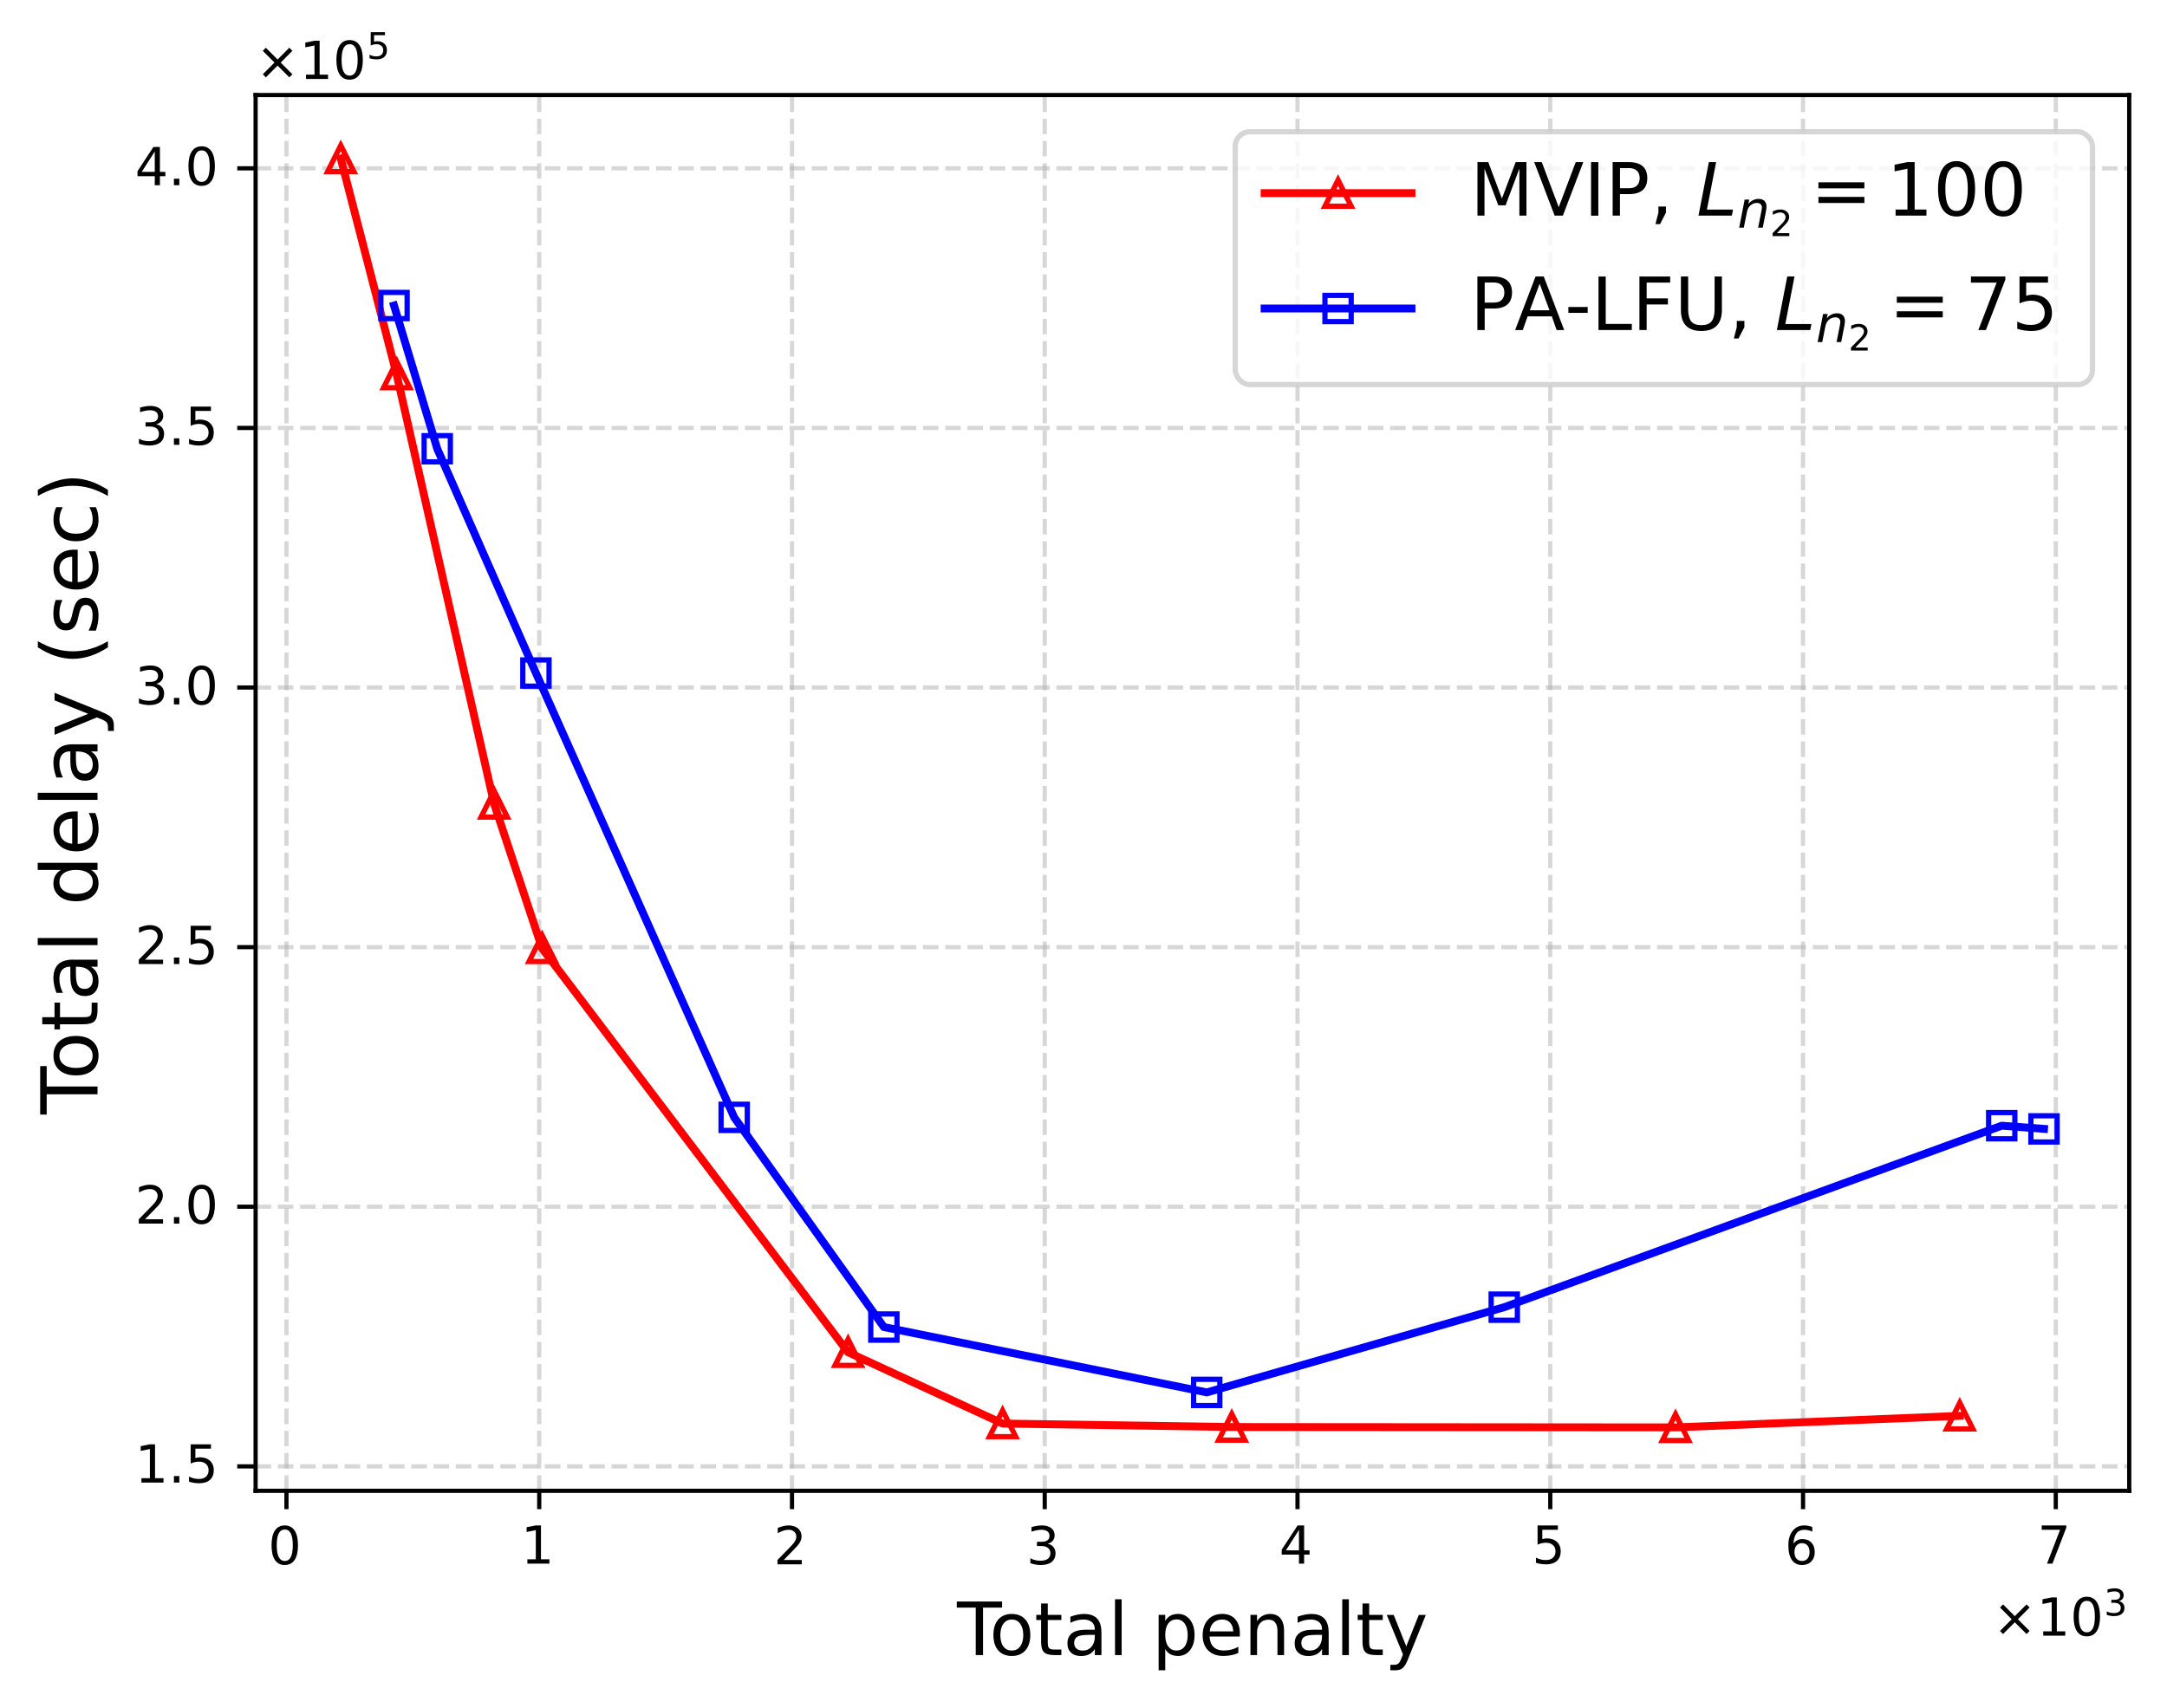 <?xml version="1.0" encoding="UTF-8"?>
<svg xmlns="http://www.w3.org/2000/svg" version="1.1" xmlns:xlink="http://www.w3.org/1999/xlink" viewBox="0 0 413.04 325.65">
  <defs>
    <style>
      .cls-1 {
        stroke: #ccc;
      }

      .cls-1, .cls-2, .cls-3, .cls-4, .cls-5, .cls-6, .cls-7, .cls-8, .cls-9 {
        fill: none;
      }

      .cls-1, .cls-3, .cls-4, .cls-6 {
        stroke-miterlimit: 10;
      }

      .cls-1, .cls-10 {
        opacity: .8;
      }

      .cls-11 {
        clip-path: url(#clippath-21);
      }

      .cls-12 {
        clip-path: url(#clippath-6);
      }

      .cls-13 {
        clip-path: url(#clippath-7);
      }

      .cls-14 {
        clip-path: url(#clippath-17);
      }

      .cls-15 {
        clip-path: url(#clippath-31);
      }

      .cls-16 {
        clip-path: url(#clippath-15);
      }

      .cls-17 {
        clip-path: url(#clippath-33);
      }

      .cls-18 {
        clip-path: url(#clippath-18);
      }

      .cls-19 {
        clip-path: url(#clippath-4);
      }

      .cls-20 {
        clip-path: url(#clippath-22);
      }

      .cls-21 {
        clip-path: url(#clippath-23);
      }

      .cls-2 {
        opacity: .5;
        stroke: #b0b0b0;
        stroke-dasharray: 2.96 1.28;
      }

      .cls-2, .cls-6, .cls-8 {
        stroke-width: .8px;
      }

      .cls-2, .cls-7, .cls-8, .cls-9 {
        stroke-linejoin: round;
      }

      .cls-22 {
        clip-path: url(#clippath-9);
      }

      .cls-23 {
        clip-path: url(#clippath-10);
      }

      .cls-24, .cls-10 {
        fill: #fff;
      }

      .cls-3, .cls-9 {
        stroke: red;
      }

      .cls-25 {
        clip-path: url(#clippath-25);
      }

      .cls-26 {
        clip-path: url(#clippath-27);
      }

      .cls-4, .cls-7 {
        stroke: blue;
      }

      .cls-27 {
        clip-path: url(#clippath-11);
      }

      .cls-28 {
        clip-path: url(#clippath-28);
      }

      .cls-29 {
        clip-path: url(#clippath-1);
      }

      .cls-30 {
        clip-path: url(#clippath-5);
      }

      .cls-31 {
        clip-path: url(#clippath-20);
      }

      .cls-32 {
        clip-path: url(#clippath-8);
      }

      .cls-33 {
        clip-path: url(#clippath-3);
      }

      .cls-34 {
        clip-path: url(#clippath-26);
      }

      .cls-35 {
        clip-path: url(#clippath-12);
      }

      .cls-36 {
        clip-path: url(#clippath-14);
      }

      .cls-37 {
        clip-path: url(#clippath-30);
      }

      .cls-38 {
        clip-path: url(#clippath-19);
      }

      .cls-6, .cls-7, .cls-9 {
        stroke-linecap: square;
      }

      .cls-6, .cls-8 {
        stroke: #000;
      }

      .cls-39 {
        clip-path: url(#clippath-32);
      }

      .cls-7, .cls-9 {
        stroke-width: 1.5px;
      }

      .cls-40 {
        clip-path: url(#clippath-16);
      }

      .cls-41 {
        clip-path: url(#clippath-2);
      }

      .cls-42 {
        clip-path: url(#clippath-29);
      }

      .cls-43 {
        clip-path: url(#clippath-13);
      }

      .cls-44 {
        clip-path: url(#clippath-24);
      }

      .cls-45 {
        clip-path: url(#clippath);
      }
    </style>
    <clipPath id="clippath">
      <rect class="cls-5" x="48.72" y="18.12" width="357.12" height="266.11"/>
    </clipPath>
    <clipPath id="clippath-1">
      <rect class="cls-5" x="48.72" y="18.12" width="357.12" height="266.11"/>
    </clipPath>
    <clipPath id="clippath-2">
      <rect class="cls-5" x="48.72" y="18.12" width="357.12" height="266.11"/>
    </clipPath>
    <clipPath id="clippath-3">
      <rect class="cls-5" x="48.72" y="18.12" width="357.12" height="266.11"/>
    </clipPath>
    <clipPath id="clippath-4">
      <rect class="cls-5" x="48.72" y="18.12" width="357.12" height="266.11"/>
    </clipPath>
    <clipPath id="clippath-5">
      <rect class="cls-5" x="48.72" y="18.12" width="357.12" height="266.11"/>
    </clipPath>
    <clipPath id="clippath-6">
      <rect class="cls-5" x="48.72" y="18.12" width="357.12" height="266.11"/>
    </clipPath>
    <clipPath id="clippath-7">
      <rect class="cls-5" x="48.72" y="18.12" width="357.12" height="266.11"/>
    </clipPath>
    <clipPath id="clippath-8">
      <rect class="cls-5" x="48.72" y="18.12" width="357.12" height="266.11"/>
    </clipPath>
    <clipPath id="clippath-9">
      <rect class="cls-5" x="48.72" y="18.12" width="357.12" height="266.11"/>
    </clipPath>
    <clipPath id="clippath-10">
      <rect class="cls-5" x="48.72" y="18.12" width="357.12" height="266.11"/>
    </clipPath>
    <clipPath id="clippath-11">
      <rect class="cls-5" x="48.72" y="18.12" width="357.12" height="266.11"/>
    </clipPath>
    <clipPath id="clippath-12">
      <rect class="cls-5" x="48.72" y="18.12" width="357.12" height="266.11"/>
    </clipPath>
    <clipPath id="clippath-13">
      <rect class="cls-5" x="48.72" y="18.12" width="357.12" height="266.11"/>
    </clipPath>
    <clipPath id="clippath-14">
      <rect class="cls-5" x="48.72" y="18.12" width="357.12" height="266.11"/>
    </clipPath>
    <clipPath id="clippath-15">
      <rect class="cls-5" x="366.04" y="262.44" width="15" height="15"/>
    </clipPath>
    <clipPath id="clippath-16">
      <rect class="cls-5" x="311.86" y="264.64" width="15" height="15"/>
    </clipPath>
    <clipPath id="clippath-17">
      <rect class="cls-5" x="227.28" y="264.57" width="15" height="15"/>
    </clipPath>
    <clipPath id="clippath-18">
      <rect class="cls-5" x="183.6" y="263.91" width="15" height="15"/>
    </clipPath>
    <clipPath id="clippath-19">
      <rect class="cls-5" x="154.15" y="250.32" width="15" height="15"/>
    </clipPath>
    <clipPath id="clippath-20">
      <rect class="cls-5" x="95.83" y="173.32" width="15" height="15"/>
    </clipPath>
    <clipPath id="clippath-21">
      <rect class="cls-5" x="86.69" y="145.78" width="15" height="15"/>
    </clipPath>
    <clipPath id="clippath-22">
      <rect class="cls-5" x="68.11" y="63.92" width="15" height="15"/>
    </clipPath>
    <clipPath id="clippath-23">
      <rect class="cls-5" x="57.45" y="22.72" width="15" height="15"/>
    </clipPath>
    <clipPath id="clippath-24">
      <rect class="cls-5" x="48.72" y="18.12" width="357.12" height="266.11"/>
    </clipPath>
    <clipPath id="clippath-25">
      <rect class="cls-5" x="382.1" y="207.73" width="15" height="15"/>
    </clipPath>
    <clipPath id="clippath-26">
      <rect class="cls-5" x="374.04" y="207.12" width="15" height="15"/>
    </clipPath>
    <clipPath id="clippath-27">
      <rect class="cls-5" x="279.22" y="241.72" width="15" height="15"/>
    </clipPath>
    <clipPath id="clippath-28">
      <rect class="cls-5" x="222.51" y="257.97" width="15" height="15"/>
    </clipPath>
    <clipPath id="clippath-29">
      <rect class="cls-5" x="160.97" y="245.51" width="15" height="15"/>
    </clipPath>
    <clipPath id="clippath-30">
      <rect class="cls-5" x="132.44" y="205.53" width="15" height="15"/>
    </clipPath>
    <clipPath id="clippath-31">
      <rect class="cls-5" x="94.65" y="120.82" width="15" height="15"/>
    </clipPath>
    <clipPath id="clippath-32">
      <rect class="cls-5" x="75.84" y="78.06" width="15" height="15"/>
    </clipPath>
    <clipPath id="clippath-33">
      <rect class="cls-5" x="67.6" y="50.75" width="15" height="15"/>
    </clipPath>
  </defs>
  <!-- Generator: Adobe Illustrator 28.6.0, SVG Export Plug-In . SVG Version: 1.2.0 Build 709)  -->
  <g>
    <g id="Layer_1">
      <rect class="cls-24" width="413.04" height="325.65"/>
      <rect class="cls-24" x="48.72" y="18.12" width="357.12" height="266.11"/>
      <g class="cls-45">
        <line class="cls-2" x1="54.6" y1="284.23" x2="54.6" y2="18.12"/>
      </g>
      <line x1="54.6" y1="284.23" x2="54.6" y2="287.73"/>
      <line class="cls-8" x1="54.6" y1="284.23" x2="54.6" y2="287.73"/>
      <path d="M54.28,290.83c.81,0,1.43.33,1.87.97.43.65.65,1.59.65,2.81s-.22,2.17-.65,2.81c-.44.64-1.06.96-1.88.96s-1.44-.32-1.87-.96-.64-1.58-.64-2.81.21-2.16.64-2.81c.43-.64,1.06-.97,1.88-.97ZM54.28,291.61c-.51,0-.89.25-1.15.75-.26.5-.38,1.25-.38,2.25s.12,1.75.38,2.25c.26.5.64.75,1.15.75s.89-.25,1.15-.75c.25-.5.38-1.25.38-2.25s-.13-1.75-.38-2.25c-.26-.5-.64-.75-1.15-.75Z"/>
      <g class="cls-29">
        <line class="cls-2" x1="102.78" y1="284.23" x2="102.78" y2="18.12"/>
      </g>
      <line x1="102.78" y1="284.23" x2="102.78" y2="287.73"/>
      <line class="cls-8" x1="102.78" y1="284.23" x2="102.78" y2="287.73"/>
      <polygon points="100.52 297.29 102.13 297.29 102.13 291.73 100.38 292.08 100.38 291.18 102.12 290.83 103.11 290.83 103.11 297.29 104.72 297.29 104.72 298.12 100.52 298.12 100.52 297.29"/>
      <g class="cls-41">
        <line class="cls-2" x1="150.96" y1="284.23" x2="150.96" y2="18.12"/>
      </g>
      <line x1="150.96" y1="284.23" x2="150.96" y2="287.73"/>
      <line class="cls-8" x1="150.96" y1="284.23" x2="150.96" y2="287.73"/>
      <path d="M149.38,297.42h3.44v.83h-4.63v-.83c.37-.38.88-.9,1.53-1.56.64-.65,1.05-1.07,1.22-1.26.32-.35.54-.65.66-.9.12-.24.19-.49.19-.73,0-.38-.14-.7-.41-.94-.27-.24-.62-.37-1.06-.37-.31,0-.64.06-.98.16-.34.11-.71.27-1.1.49v-1c.4-.16.77-.28,1.11-.36.34-.08.66-.12.95-.12.75,0,1.35.19,1.8.57.45.38.68.88.68,1.51,0,.3-.06.59-.17.85-.11.27-.31.59-.61.95-.08.1-.34.37-.78.82-.44.45-1.05,1.08-1.84,1.89Z"/>
      <g class="cls-33">
        <line class="cls-2" x1="199.13" y1="284.23" x2="199.13" y2="18.12"/>
      </g>
      <line x1="199.13" y1="284.23" x2="199.13" y2="287.73"/>
      <line class="cls-8" x1="199.13" y1="284.23" x2="199.13" y2="287.73"/>
      <path d="M199.69,294.32c.47.1.84.31,1.1.63.26.32.4.72.4,1.18,0,.72-.25,1.28-.74,1.67-.5.39-1.2.58-2.11.58-.31,0-.63-.03-.95-.09-.32-.05-.66-.14-1-.26v-.95c.27.16.57.28.9.36.32.08.66.12,1.02.12.62,0,1.09-.12,1.41-.36.32-.24.49-.6.49-1.07,0-.42-.15-.76-.45-1-.3-.24-.72-.37-1.26-.37h-.85v-.81h.89c.48,0,.85-.09,1.11-.29.26-.19.39-.47.39-.84s-.14-.66-.4-.86c-.27-.2-.65-.3-1.14-.3-.27,0-.56.03-.87.09s-.65.15-1.02.27v-.88c.37-.1.72-.18,1.05-.23.32-.05.63-.08.93-.08.74,0,1.33.17,1.77.51s.66.8.66,1.38c0,.4-.12.74-.35,1.02-.23.28-.56.48-.98.58Z"/>
      <g class="cls-19">
        <line class="cls-2" x1="247.31" y1="284.23" x2="247.31" y2="18.12"/>
      </g>
      <line x1="247.31" y1="284.23" x2="247.31" y2="287.73"/>
      <line class="cls-8" x1="247.31" y1="284.23" x2="247.31" y2="287.73"/>
      <path d="M247.33,290.83h1.24v4.75h1.04v.82h-1.04v1.72h-.98v-1.72h-3.29v-.95l3.03-4.62ZM247.59,291.69l-2.49,3.89h2.49v-3.89Z"/>
      <g class="cls-30">
        <line class="cls-2" x1="295.49" y1="284.23" x2="295.49" y2="18.12"/>
      </g>
      <line x1="295.49" y1="284.23" x2="295.49" y2="287.73"/>
      <line class="cls-8" x1="295.49" y1="284.23" x2="295.49" y2="287.73"/>
      <path d="M293.07,290.83h3.87v.83h-2.97v1.79c.14-.05.29-.09.43-.11.14-.02.29-.04.43-.04.81,0,1.45.23,1.93.67.48.45.72,1.05.72,1.81s-.25,1.4-.74,1.83-1.18.64-2.06.64c-.31,0-.62-.03-.94-.07-.32-.05-.64-.12-.98-.23v-.99c.29.16.59.28.91.36.31.08.64.11.99.11.56,0,1.01-.14,1.34-.44.32-.3.49-.7.49-1.21s-.17-.9-.49-1.2c-.33-.3-.78-.45-1.34-.45-.26,0-.53.03-.79.09-.26.06-.53.15-.8.27v-3.66Z"/>
      <g class="cls-12">
        <line class="cls-2" x1="343.67" y1="284.23" x2="343.67" y2="18.12"/>
      </g>
      <line x1="343.67" y1="284.23" x2="343.67" y2="287.73"/>
      <line class="cls-8" x1="343.67" y1="284.23" x2="343.67" y2="287.73"/>
      <path d="M345.43,291.12v.9c-.25-.12-.5-.21-.75-.27-.26-.06-.51-.09-.75-.09-.66,0-1.16.22-1.5.66s-.54,1.11-.58,1.99c.19-.28.43-.5.72-.65.29-.15.61-.23.96-.23.73,0,1.31.23,1.73.67.42.44.64,1.05.64,1.81s-.23,1.35-.67,1.8c-.44.45-1.03.67-1.76.67-.84,0-1.49-.32-1.93-.96-.45-.64-.67-1.58-.67-2.81,0-1.15.27-2.07.82-2.75.54-.68,1.28-1.03,2.2-1.03.24,0,.49.03.75.07.25.05.51.12.79.22ZM343.47,294.21c-.44,0-.79.16-1.05.46-.26.3-.39.72-.39,1.24s.13.95.39,1.25.61.45,1.05.45.79-.15,1.05-.45c.26-.3.39-.72.39-1.25s-.13-.94-.39-1.24c-.26-.3-.61-.46-1.05-.46Z"/>
      <g class="cls-13">
        <line class="cls-2" x1="391.84" y1="284.23" x2="391.84" y2="18.12"/>
      </g>
      <line x1="391.84" y1="284.23" x2="391.84" y2="287.73"/>
      <line class="cls-8" x1="391.84" y1="284.23" x2="391.84" y2="287.73"/>
      <polygon points="389.16 290.83 393.85 290.83 393.85 291.25 391.2 298.12 390.17 298.12 392.66 291.66 389.16 291.66 389.16 290.83"/>
      <polygon points="182.37 305.34 191 305.34 191 306.5 187.37 306.5 187.37 315.55 185.98 315.55 185.98 306.5 182.37 306.5 182.37 305.34"/>
      <path d="M192.86,307.71c1.09,0,1.95.36,2.58,1.06.62.71.94,1.69.94,2.95s-.32,2.24-.94,2.94c-.63.71-1.48,1.06-2.58,1.06s-1.97-.35-2.59-1.06c-.62-.7-.92-1.68-.92-2.94s.31-2.24.92-2.95c.62-.7,1.48-1.06,2.59-1.06ZM192.86,308.77c-.67,0-1.2.27-1.6.8s-.59,1.25-.59,2.16.18,1.64.57,2.17c.39.53.92.78,1.61.78s1.2-.25,1.6-.78c.39-.53.59-1.25.59-2.17s-.2-1.62-.59-2.16-.92-.8-1.6-.8Z"/>
      <path d="M199.71,305.72v2.17h2.59v.98h-2.59v4.16c0,.63.08,1.04.25,1.2.17.18.52.27,1.05.27h1.29v1.05h-1.29c-.98,0-1.65-.18-2.02-.55-.36-.36-.55-1.02-.55-1.97v-4.16h-.92v-.98h.92v-2.17h1.26Z"/>
      <path d="M209.94,311.18v4.37h-1.26v-1.16c-.29.48-.66.81-1.08,1.02s-.95.32-1.57.32c-.78,0-1.41-.21-1.88-.64s-.69-1.02-.69-1.76c0-.85.28-1.5.87-1.95.57-.43,1.43-.66,2.58-.66h1.76v-.13c0-.57-.2-1.02-.57-1.34-.38-.31-.91-.48-1.6-.48-.45,0-.87.06-1.29.17-.42.11-.81.27-1.19.46v-1.16c.45-.17.9-.31,1.33-.39.43-.08.85-.14,1.27-.14,1.11,0,1.93.29,2.48.87.55.57.83,1.44.83,2.6ZM207.44,311.7c-1.02,0-1.72.13-2.11.35-.39.24-.59.63-.59,1.19,0,.45.14.81.43,1.06.29.27.7.39,1.2.39.7,0,1.26-.24,1.68-.74.42-.49.63-1.15.63-1.97v-.28h-1.25Z"/>
      <rect x="212.53" y="304.91" width="1.26" height="10.64"/>
      <path d="M226.38,311.72c0-.92-.2-1.64-.57-2.17-.39-.53-.91-.8-1.57-.8s-1.19.27-1.57.8c-.39.53-.57,1.25-.57,2.17s.18,1.65.57,2.18c.38.53.9.78,1.57.78s1.18-.25,1.57-.78c.38-.53.57-1.26.57-2.18ZM222.1,314.4v4.05h-1.26v-10.56h1.26v1.16c.25-.45.59-.78.99-1.01.41-.22.9-.34,1.46-.34.92,0,1.68.38,2.27,1.11.57.74.87,1.71.87,2.91s-.29,2.18-.87,2.91c-.59.73-1.34,1.09-2.27,1.09-.56,0-1.05-.11-1.46-.32s-.74-.55-.99-1.01Z"/>
      <path d="M235.06,311.04c-.01-.69-.21-1.23-.57-1.65-.38-.41-.88-.62-1.5-.62-.7,0-1.26.21-1.68.6-.42.39-.67.95-.73,1.67h4.48ZM236.32,311.4v.62h-5.78c.06.87.31,1.54.78,1.99.46.45,1.11.67,1.95.67.48,0,.95-.06,1.4-.17.45-.11.91-.29,1.36-.55v1.19c-.45.2-.91.35-1.39.43-.48.08-.97.14-1.44.14-1.23,0-2.2-.35-2.91-1.05s-1.06-1.67-1.06-2.88.34-2.24,1.01-2.98c.67-.73,1.6-1.11,2.74-1.11,1.04,0,1.85.34,2.45.99.59.67.9,1.57.9,2.7Z"/>
      <path d="M244.75,310.93v4.62h-1.26v-4.58c0-.73-.15-1.26-.43-1.62-.28-.36-.7-.55-1.26-.55-.69,0-1.22.22-1.61.66-.39.43-.59,1.02-.59,1.76v4.33h-1.26v-7.66h1.26v1.19c.29-.45.64-.8,1.06-1.02.41-.22.88-.35,1.41-.35.87,0,1.54.28,1.99.83.45.55.69,1.34.69,2.39Z"/>
      <path d="M253.25,311.18v4.37h-1.26v-1.16c-.29.48-.66.81-1.08,1.02s-.95.32-1.57.32c-.78,0-1.41-.21-1.88-.64s-.69-1.02-.69-1.76c0-.85.28-1.5.87-1.95.57-.43,1.43-.66,2.58-.66h1.76v-.13c0-.57-.2-1.02-.57-1.34-.38-.31-.91-.48-1.6-.48-.45,0-.87.06-1.29.17-.42.11-.81.27-1.19.46v-1.16c.45-.17.9-.31,1.33-.39.43-.08.85-.14,1.27-.14,1.11,0,1.93.29,2.48.87.55.57.83,1.44.83,2.6ZM250.74,311.7c-1.02,0-1.72.13-2.11.35-.39.24-.59.63-.59,1.19,0,.45.14.81.43,1.06.29.27.7.39,1.2.39.7,0,1.26-.24,1.68-.74.42-.49.63-1.15.63-1.97v-.28h-1.25Z"/>
      <rect x="255.84" y="304.91" width="1.26" height="10.64"/>
      <path d="M260.97,305.72v2.17h2.59v.98h-2.59v4.16c0,.63.08,1.04.25,1.2.17.18.52.27,1.05.27h1.29v1.05h-1.29c-.98,0-1.65-.18-2.02-.55-.36-.36-.55-1.02-.55-1.97v-4.16h-.92v-.98h.92v-2.17h1.26Z"/>
      <path d="M268.41,316.25c-.36.9-.71,1.5-1.05,1.78s-.78.42-1.34.42h-1.01v-1.05h.74c.34,0,.6-.08.8-.25.2-.17.41-.55.64-1.16l.22-.56-3.09-7.53h1.33l2.39,5.99,2.39-5.99h1.33l-3.36,8.36Z"/>
      <polygon points="386.85 306.48 384.62 308.72 386.85 310.95 386.27 311.54 384.03 309.3 381.79 311.54 381.21 310.95 383.44 308.72 381.21 306.48 381.79 305.89 384.03 308.13 386.27 305.89 386.85 306.48"/>
      <polygon points="389.45 311.02 391.06 311.02 391.06 305.46 389.31 305.81 389.31 304.91 391.05 304.56 392.04 304.56 392.04 311.02 393.65 311.02 393.65 311.85 389.45 311.85 389.45 311.02"/>
      <path d="M397.76,304.43c.81,0,1.43.33,1.87.97.43.65.65,1.59.65,2.81s-.22,2.17-.65,2.81c-.44.64-1.06.96-1.88.96s-1.44-.32-1.87-.96c-.43-.64-.64-1.58-.64-2.81s.21-2.16.64-2.81c.43-.64,1.06-.97,1.88-.97ZM397.76,305.21c-.51,0-.89.25-1.15.75s-.38,1.25-.38,2.25.12,1.75.38,2.25.64.75,1.15.75.89-.25,1.15-.75c.25-.5.38-1.25.38-2.25s-.13-1.75-.38-2.25c-.26-.5-.64-.75-1.15-.75Z"/>
      <path d="M403.88,305.27c.33.07.59.22.77.44.18.22.28.5.28.83,0,.5-.17.9-.52,1.17-.35.27-.84.41-1.48.41-.22,0-.44-.02-.67-.06-.22-.03-.46-.1-.7-.18v-.67c.19.11.4.2.63.25.22.06.46.08.71.08.43,0,.76-.08.99-.25.22-.17.34-.42.34-.75,0-.29-.1-.53-.32-.7-.21-.17-.5-.26-.88-.26h-.6v-.57h.62c.34,0,.6-.06.78-.2.18-.13.27-.33.27-.59s-.1-.46-.28-.6c-.19-.14-.46-.21-.8-.21-.19,0-.39.02-.61.06-.22.04-.45.1-.71.19v-.62c.26-.07.5-.13.73-.16.22-.03.44-.06.65-.06.52,0,.93.12,1.24.36.31.24.46.56.46.97,0,.28-.08.52-.24.71-.16.2-.39.34-.69.41Z"/>
      <g class="cls-32">
        <line class="cls-2" x1="48.72" y1="279.57" x2="405.84" y2="279.57"/>
      </g>
      <line x1="48.72" y1="279.57" x2="45.22" y2="279.57"/>
      <line class="cls-8" x1="48.72" y1="279.57" x2="45.22" y2="279.57"/>
      <polygon points="26.96 281.83 28.57 281.83 28.57 276.27 26.82 276.62 26.82 275.72 28.56 275.37 29.55 275.37 29.55 281.83 31.16 281.83 31.16 282.66 26.96 282.66 26.96 281.83"/>
      <rect x="33.15" y="281.42" width="1.03" height="1.24"/>
      <path d="M36.34,275.37h3.87v.83h-2.97v1.79c.14-.05.29-.09.43-.11.14-.02.29-.04.43-.04.81,0,1.45.23,1.93.67.48.45.72,1.05.72,1.81s-.25,1.4-.74,1.83c-.49.43-1.18.64-2.06.64-.31,0-.62-.03-.94-.07-.32-.05-.64-.12-.98-.23v-.99c.29.16.59.28.91.36.31.08.64.11.99.11.56,0,1.01-.14,1.34-.44.32-.3.49-.7.49-1.21s-.17-.9-.49-1.2c-.33-.3-.78-.45-1.34-.45-.26,0-.53.03-.79.09-.26.06-.53.15-.8.27v-3.66Z"/>
      <g class="cls-22">
        <line class="cls-2" x1="48.72" y1="230.07" x2="405.84" y2="230.07"/>
      </g>
      <line x1="48.72" y1="230.07" x2="45.22" y2="230.07"/>
      <line class="cls-8" x1="48.72" y1="230.07" x2="45.22" y2="230.07"/>
      <path d="M27.64,232.46h3.44v.83h-4.63v-.83c.37-.38.88-.9,1.53-1.56.64-.65,1.05-1.07,1.22-1.26.32-.35.54-.65.66-.9.12-.24.19-.49.19-.73,0-.38-.14-.7-.41-.94s-.62-.37-1.06-.37c-.31,0-.64.06-.98.16-.34.11-.71.27-1.1.49v-1c.4-.16.77-.28,1.11-.36.34-.08.66-.12.95-.12.75,0,1.35.19,1.8.57.45.38.68.88.68,1.51,0,.3-.06.59-.17.85-.11.27-.31.59-.61.95-.08.1-.34.37-.78.82-.44.45-1.05,1.08-1.84,1.89Z"/>
      <rect x="33.15" y="232.05" width="1.03" height="1.24"/>
      <path d="M38.44,225.87c.81,0,1.43.33,1.87.97.43.65.65,1.59.65,2.81s-.22,2.17-.65,2.81c-.44.64-1.06.96-1.88.96s-1.44-.32-1.87-.96-.64-1.58-.64-2.81.21-2.16.64-2.81c.43-.64,1.06-.97,1.88-.97ZM38.44,226.65c-.51,0-.89.25-1.15.75-.26.5-.38,1.25-.38,2.25s.12,1.75.38,2.25c.26.5.64.75,1.15.75s.89-.25,1.15-.75c.25-.5.38-1.25.38-2.25s-.13-1.75-.38-2.25c-.26-.5-.64-.75-1.15-.75Z"/>
      <g class="cls-23">
        <line class="cls-2" x1="48.72" y1="180.58" x2="405.84" y2="180.58"/>
      </g>
      <line x1="48.72" y1="180.58" x2="45.22" y2="180.58"/>
      <line class="cls-8" x1="48.72" y1="180.58" x2="45.22" y2="180.58"/>
      <path d="M27.64,182.97h3.44v.83h-4.63v-.83c.37-.38.88-.9,1.53-1.56.64-.65,1.05-1.07,1.22-1.26.32-.35.54-.65.66-.9.12-.24.19-.49.19-.73,0-.38-.14-.7-.41-.94s-.62-.37-1.06-.37c-.31,0-.64.06-.98.16-.34.11-.71.27-1.1.49v-1c.4-.16.77-.28,1.11-.36s.66-.12.95-.12c.75,0,1.35.19,1.8.57.45.38.68.88.68,1.51,0,.3-.06.59-.17.85-.11.27-.31.59-.61.95-.08.1-.34.37-.78.82s-1.05,1.08-1.84,1.89Z"/>
      <rect x="33.15" y="182.56" width="1.03" height="1.24"/>
      <path d="M36.34,176.51h3.87v.83h-2.97v1.79c.14-.05.29-.09.43-.11s.29-.04.43-.04c.81,0,1.45.23,1.93.67.48.45.72,1.05.72,1.81s-.25,1.4-.74,1.83c-.49.43-1.18.64-2.06.64-.31,0-.62-.03-.94-.07-.32-.05-.64-.12-.98-.23v-.99c.29.16.59.28.91.36.31.08.64.11.99.11.56,0,1.01-.14,1.34-.44.32-.3.49-.7.49-1.21s-.17-.9-.49-1.2c-.33-.3-.78-.45-1.34-.45-.26,0-.53.03-.79.09-.26.06-.53.15-.8.27v-3.66Z"/>
      <g class="cls-27">
        <line class="cls-2" x1="48.72" y1="131.08" x2="405.84" y2="131.08"/>
      </g>
      <line x1="48.72" y1="131.08" x2="45.22" y2="131.08"/>
      <line class="cls-8" x1="48.72" y1="131.08" x2="45.22" y2="131.08"/>
      <path d="M29.78,130.37c.47.1.84.31,1.1.63.26.32.4.72.4,1.18,0,.72-.25,1.28-.74,1.67-.5.39-1.2.58-2.11.58-.31,0-.63-.03-.95-.09-.32-.05-.66-.14-1-.26v-.95c.27.16.57.28.9.36.32.08.66.12,1.02.12.62,0,1.09-.12,1.41-.36.32-.24.49-.6.49-1.07,0-.42-.15-.76-.45-1-.3-.24-.72-.37-1.26-.37h-.85v-.81h.89c.48,0,.85-.09,1.11-.29.26-.19.39-.47.39-.84s-.14-.66-.4-.86c-.27-.2-.65-.3-1.14-.3-.27,0-.56.03-.87.09s-.65.15-1.02.27v-.88c.37-.1.72-.18,1.05-.23.32-.05.63-.08.93-.08.74,0,1.33.17,1.77.51.44.34.66.8.66,1.38,0,.4-.12.74-.35,1.02s-.56.48-.98.58Z"/>
      <rect x="33.15" y="133.06" width="1.03" height="1.24"/>
      <path d="M38.44,126.88c.81,0,1.43.33,1.87.97.43.65.65,1.59.65,2.81s-.22,2.17-.65,2.81c-.44.64-1.06.96-1.88.96s-1.44-.32-1.87-.96-.64-1.58-.64-2.81.21-2.16.64-2.81c.43-.64,1.06-.97,1.88-.97ZM38.44,127.66c-.51,0-.89.25-1.15.75-.26.5-.38,1.25-.38,2.25s.12,1.75.38,2.25c.26.5.64.75,1.15.75s.89-.25,1.15-.75c.25-.5.38-1.25.38-2.25s-.13-1.75-.38-2.25c-.26-.5-.64-.75-1.15-.75Z"/>
      <g class="cls-35">
        <line class="cls-2" x1="48.72" y1="81.59" x2="405.84" y2="81.59"/>
      </g>
      <line x1="48.72" y1="81.59" x2="45.22" y2="81.59"/>
      <line class="cls-8" x1="48.72" y1="81.59" x2="45.22" y2="81.59"/>
      <path d="M29.78,80.88c.47.1.84.31,1.1.63.26.32.4.72.4,1.18,0,.72-.25,1.28-.74,1.67-.5.39-1.2.58-2.11.58-.31,0-.63-.03-.95-.09-.32-.05-.66-.14-1-.26v-.95c.27.16.57.28.9.36.32.08.66.12,1.02.12.62,0,1.09-.12,1.41-.36.32-.24.49-.6.49-1.07,0-.42-.15-.76-.45-1-.3-.24-.72-.37-1.26-.37h-.85v-.81h.89c.48,0,.85-.09,1.11-.29.26-.19.39-.47.39-.84s-.14-.66-.4-.86c-.27-.2-.65-.3-1.14-.3-.27,0-.56.03-.87.09s-.65.15-1.02.27v-.88c.37-.1.72-.18,1.05-.23.32-.05.63-.08.93-.08.74,0,1.33.17,1.77.51.44.34.66.8.66,1.38,0,.4-.12.74-.35,1.02s-.56.48-.98.58Z"/>
      <rect x="33.15" y="83.57" width="1.03" height="1.24"/>
      <path d="M36.34,77.52h3.87v.83h-2.97v1.79c.14-.05.29-.09.43-.11s.29-.04.43-.04c.81,0,1.45.23,1.93.67.48.45.72,1.05.72,1.81s-.25,1.4-.74,1.83c-.49.43-1.18.64-2.06.64-.31,0-.62-.03-.94-.07-.32-.05-.64-.12-.98-.23v-.99c.29.16.59.28.91.36.31.08.64.11.99.11.56,0,1.01-.14,1.34-.44.32-.3.49-.7.49-1.21s-.17-.9-.49-1.2c-.33-.3-.78-.45-1.34-.45-.26,0-.53.03-.79.09-.26.06-.53.15-.8.27v-3.66Z"/>
      <g class="cls-43">
        <line class="cls-2" x1="48.72" y1="32.09" x2="405.84" y2="32.09"/>
      </g>
      <line x1="48.72" y1="32.09" x2="45.22" y2="32.09"/>
      <line class="cls-8" x1="48.72" y1="32.09" x2="45.22" y2="32.09"/>
      <path d="M29.24,28.02h1.24v4.75h1.04v.82h-1.04v1.72h-.98v-1.72h-3.29v-.95l3.03-4.62ZM29.5,28.88l-2.49,3.89h2.49v-3.89Z"/>
      <rect x="33.15" y="34.07" width="1.03" height="1.24"/>
      <path d="M38.44,27.89c.81,0,1.43.33,1.87.97.43.65.65,1.59.65,2.81s-.22,2.17-.65,2.81c-.44.64-1.06.96-1.88.96s-1.44-.32-1.87-.96c-.43-.64-.64-1.58-.64-2.81s.21-2.16.64-2.81c.43-.64,1.06-.97,1.88-.97ZM38.44,28.67c-.51,0-.89.25-1.15.75-.26.5-.38,1.25-.38,2.25s.12,1.75.38,2.25c.26.5.64.75,1.15.75s.89-.25,1.15-.75c.25-.5.38-1.25.38-2.25s-.13-1.75-.38-2.25c-.26-.5-.64-.75-1.15-.75Z"/>
      <polygon points="7.66 212.5 7.66 203.26 8.9 203.26 8.9 207.15 18.59 207.15 18.59 208.63 8.9 208.63 8.9 212.5 7.66 212.5"/>
      <path d="M10.19,201.27c0-1.17.39-2.09,1.14-2.76.76-.66,1.82-1,3.16-1s2.4.34,3.15,1c.76.67,1.14,1.59,1.14,2.76s-.38,2.11-1.14,2.77c-.75.66-1.8.99-3.15.99s-2.4-.33-3.16-.99c-.75-.66-1.14-1.59-1.14-2.77ZM11.33,201.27c0,.72.28,1.29.85,1.71.57.42,1.34.63,2.31.63s1.76-.19,2.32-.61c.57-.42.84-.99.84-1.72s-.27-1.29-.84-1.71c-.57-.42-1.33-.63-2.32-.63s-1.74.21-2.31.63c-.57.42-.85.99-.85,1.71Z"/>
      <path d="M8.06,193.93h2.33v-2.78h1.05v2.78h4.46c.68,0,1.11-.09,1.29-.27.19-.18.28-.56.28-1.12v-1.38h1.12v1.38c0,1.05-.19,1.77-.58,2.16-.39.39-1.1.58-2.12.58h-4.46v.99h-1.05v-.99h-2.33v-1.35Z"/>
      <path d="M13.91,182.97h4.68v1.35h-1.25c.51.32.87.71,1.1,1.15s.34,1.02.34,1.68c0,.84-.23,1.51-.69,2.01-.46.49-1.09.74-1.89.74-.91,0-1.6-.3-2.09-.93-.47-.62-.7-1.53-.7-2.76v-1.89h-.14c-.61,0-1.1.21-1.44.61-.33.4-.51.98-.51,1.71,0,.48.06.93.18,1.38.12.45.28.87.49,1.27h-1.24c-.18-.48-.33-.96-.42-1.43s-.15-.91-.15-1.36c0-1.19.32-2.07.93-2.66.61-.58,1.55-.88,2.79-.88ZM14.47,185.65c0,1.1.14,1.85.38,2.26.26.42.68.63,1.27.63.48,0,.87-.15,1.14-.46.28-.32.42-.75.42-1.29,0-.75-.25-1.35-.79-1.8-.53-.45-1.23-.67-2.12-.67h-.3v1.33Z"/>
      <rect x="7.19" y="178.84" width="11.4" height="1.35"/>
      <path d="M14.5,170.44c.99,0,1.77-.19,2.34-.6.57-.4.84-.96.84-1.68s-.27-1.27-.84-1.7c-.57-.4-1.35-.61-2.34-.61s-1.76.21-2.32.61c-.57.42-.85.98-.85,1.7s.28,1.27.85,1.68c.57.41,1.34.6,2.32.6ZM11.63,165.85h-4.44v-1.35h11.4v1.35h-1.23c.49.29.85.65,1.08,1.08s.34.94.34,1.54c0,.99-.39,1.8-1.17,2.43-.78.63-1.83.93-3.12.93s-2.32-.3-3.12-.93c-.78-.63-1.19-1.44-1.19-2.43,0-.6.12-1.11.36-1.54.24-.43.6-.79,1.08-1.08Z"/>
      <path d="M13.76,156.06c-.74.01-1.32.23-1.77.62-.43.4-.66.94-.66,1.6,0,.75.23,1.35.65,1.8s1.02.72,1.78.78v-4.8ZM14.15,154.71h.66v6.2c.93-.06,1.65-.33,2.13-.84.48-.5.72-1.18.72-2.09,0-.51-.06-1.02-.18-1.5-.12-.48-.31-.97-.58-1.46h1.27c.21.48.38.98.47,1.49.09.51.15,1.04.15,1.54,0,1.32-.38,2.36-1.12,3.12s-1.78,1.14-3.09,1.14-2.4-.36-3.19-1.08c-.78-.72-1.19-1.71-1.19-2.94,0-1.11.36-1.98,1.06-2.62.72-.63,1.68-.96,2.9-.96Z"/>
      <rect x="7.19" y="151.15" width="11.4" height="1.35"/>
      <path d="M13.91,141.91h4.68v1.35h-1.25c.51.32.87.71,1.1,1.15s.34,1.02.34,1.68c0,.84-.23,1.51-.69,2.01-.46.49-1.09.74-1.89.74-.91,0-1.6-.3-2.09-.93-.47-.62-.7-1.53-.7-2.76v-1.89h-.14c-.61,0-1.1.21-1.44.61-.33.4-.51.98-.51,1.71,0,.48.06.93.18,1.38.12.45.28.87.49,1.27h-1.24c-.18-.48-.33-.96-.42-1.43s-.15-.91-.15-1.36c0-1.19.32-2.07.93-2.66.61-.58,1.55-.88,2.79-.88ZM14.47,144.6c0,1.1.14,1.85.38,2.26.26.42.68.63,1.27.63.48,0,.87-.15,1.14-.46.28-.32.42-.75.42-1.29,0-.75-.25-1.35-.79-1.8-.53-.45-1.23-.67-2.12-.67h-.3v1.33Z"/>
      <path d="M19.34,135.72c.96.39,1.6.76,1.91,1.12.3.36.45.84.45,1.44v1.08h-1.12v-.79c0-.36-.09-.65-.27-.86-.18-.21-.58-.43-1.24-.69l-.6-.24-8.07,3.32v-1.43l6.42-2.57-6.42-2.57v-1.43l8.95,3.6Z"/>
      <path d="M7.21,122.25c1.14.66,2.25,1.14,3.35,1.45,1.1.33,2.2.48,3.33.48s2.25-.15,3.35-.48c1.11-.31,2.2-.79,3.33-1.45v1.17c-1.16.74-2.26,1.29-3.38,1.65s-2.2.54-3.3.54-2.18-.18-3.29-.54c-1.11-.36-2.23-.9-3.39-1.65v-1.17Z"/>
      <path d="M10.63,114.4h1.27c-.18.39-.33.78-.43,1.18-.09.42-.15.84-.15,1.28,0,.68.1,1.18.31,1.51s.51.49.91.49c.32,0,.56-.12.73-.36.18-.24.36-.72.51-1.44l.11-.46c.21-.96.51-1.63.87-2.04.38-.39.9-.6,1.56-.6.76,0,1.36.3,1.8.9.45.6.66,1.44.66,2.49,0,.45-.05.9-.12,1.38-.08.48-.2.97-.38,1.5h-1.4c.27-.49.47-.99.58-1.47.14-.48.19-.96.19-1.44,0-.63-.1-1.12-.31-1.47-.21-.33-.53-.51-.93-.51-.36,0-.65.13-.84.38-.19.24-.39.78-.57,1.62l-.11.46c-.18.84-.45,1.46-.81,1.82-.36.38-.85.56-1.5.56-.76,0-1.36-.27-1.78-.81-.42-.54-.63-1.32-.63-2.34,0-.49.05-.96.12-1.41.08-.43.18-.84.32-1.21Z"/>
      <path d="M13.76,106.15c-.74.01-1.32.23-1.77.62-.43.4-.66.94-.66,1.6,0,.75.23,1.35.65,1.8s1.02.72,1.78.78v-4.8ZM14.15,104.8h.66v6.2c.93-.06,1.65-.33,2.13-.84.48-.5.72-1.18.72-2.09,0-.51-.06-1.02-.18-1.5-.12-.48-.31-.97-.58-1.46h1.27c.21.48.38.98.47,1.49.09.51.15,1.04.15,1.54,0,1.32-.38,2.36-1.12,3.12s-1.78,1.14-3.09,1.14-2.4-.36-3.19-1.08c-.78-.72-1.19-1.71-1.19-2.94,0-1.11.36-1.98,1.06-2.62.72-.63,1.68-.96,2.9-.96Z"/>
      <path d="M10.7,96.69h1.26c-.21.39-.36.77-.47,1.16s-.16.76-.16,1.15c0,.87.28,1.56.84,2.04s1.34.72,2.32.72,1.79-.24,2.34-.72c.56-.48.83-1.17.83-2.04,0-.39-.05-.76-.15-1.15s-.27-.76-.48-1.16h1.24c.18.39.32.78.39,1.17.07.4.12.84.12,1.29,0,1.23-.38,2.22-1.15,2.94-.77.74-1.82,1.1-3.14,1.1s-2.39-.36-3.15-1.1c-.76-.74-1.15-1.74-1.15-3.03,0-.42.05-.82.14-1.21s.21-.78.38-1.16Z"/>
      <path d="M7.21,94.56v-1.17c1.15-.72,2.28-1.28,3.39-1.64,1.11-.36,2.2-.55,3.29-.55s2.19.19,3.3.55,2.22.92,3.38,1.64v1.17c-1.12-.65-2.22-1.12-3.33-1.46-1.09-.32-2.2-.48-3.35-.48s-2.23.16-3.33.48c-1.1.33-2.21.81-3.35,1.46Z"/>
      <polygon points="55.73 9.69 53.5 11.93 55.73 14.16 55.15 14.75 52.91 12.51 50.67 14.75 50.09 14.16 52.32 11.93 50.09 9.69 50.67 9.1 52.91 11.34 55.15 9.1 55.73 9.69"/>
      <polygon points="58.33 14.23 59.94 14.23 59.94 8.67 58.19 9.02 58.19 8.12 59.93 7.77 60.92 7.77 60.92 14.23 62.53 14.23 62.53 15.06 58.33 15.06 58.33 14.23"/>
      <path d="M66.64,7.64c.81,0,1.43.33,1.87.97.43.65.65,1.59.65,2.81s-.22,2.17-.65,2.81c-.44.64-1.06.96-1.88.96s-1.44-.32-1.87-.96c-.43-.64-.64-1.58-.64-2.81s.21-2.16.64-2.81c.43-.64,1.06-.97,1.88-.97ZM66.64,8.42c-.51,0-.89.25-1.15.75-.26.5-.38,1.25-.38,2.25s.12,1.75.38,2.25c.26.5.64.75,1.15.75s.89-.25,1.15-.75c.25-.5.38-1.25.38-2.25s-.13-1.75-.38-2.25c-.26-.5-.64-.75-1.15-.75Z"/>
      <path d="M70.67,6.13h2.71v.58h-2.08v1.25c.1-.03.2-.06.3-.08.1-.01.2-.03.3-.03.57,0,1.01.16,1.35.47.34.32.5.73.5,1.27s-.18.98-.52,1.28c-.34.3-.83.45-1.44.45-.22,0-.43-.02-.66-.05-.22-.04-.45-.08-.69-.16v-.69c.2.11.41.2.64.25.22.06.45.08.69.08.39,0,.71-.1.94-.31.22-.21.34-.49.34-.85s-.12-.63-.34-.84c-.23-.21-.55-.32-.94-.32-.18,0-.37.02-.55.06-.18.04-.37.11-.56.19v-2.56Z"/>
      <g class="cls-36">
        <polyline class="cls-9" points="373.54 269.94 319.36 272.14 234.78 272.07 191.1 271.41 161.65 257.82 103.33 180.82 94.19 153.28 75.61 71.42 64.95 30.22"/>
        <g class="cls-16">
          <polygon class="cls-3" points="373.54 267.44 371.04 272.44 376.04 272.44 373.54 267.44"/>
        </g>
        <g class="cls-40">
          <polygon class="cls-3" points="319.36 269.64 316.86 274.64 321.86 274.64 319.36 269.64"/>
        </g>
        <g class="cls-14">
          <polygon class="cls-3" points="234.78 269.57 232.28 274.57 237.28 274.57 234.78 269.57"/>
        </g>
        <g class="cls-18">
          <polygon class="cls-3" points="191.1 268.91 188.6 273.91 193.6 273.91 191.1 268.91"/>
        </g>
        <g class="cls-38">
          <polygon class="cls-3" points="161.65 255.32 159.15 260.32 164.15 260.32 161.65 255.32"/>
        </g>
        <g class="cls-31">
          <polygon class="cls-3" points="103.33 178.32 100.83 183.32 105.83 183.32 103.33 178.32"/>
        </g>
        <g class="cls-11">
          <polygon class="cls-3" points="94.19 150.78 91.69 155.78 96.69 155.78 94.19 150.78"/>
        </g>
        <g class="cls-20">
          <polygon class="cls-3" points="75.61 68.92 73.11 73.92 78.11 73.92 75.61 68.92"/>
        </g>
        <g class="cls-21">
          <polygon class="cls-3" points="64.95 27.72 62.45 32.72 67.45 32.72 64.95 27.72"/>
        </g>
      </g>
      <g class="cls-44">
        <polyline class="cls-7" points="389.6 215.23 381.54 214.62 286.72 249.22 230.01 265.47 168.47 253.01 139.94 213.03 102.15 128.32 83.34 85.56 75.1 58.25"/>
        <g class="cls-25">
          <rect class="cls-4" x="387.1" y="212.73" width="5" height="5"/>
        </g>
        <g class="cls-34">
          <rect class="cls-4" x="379.04" y="212.12" width="5" height="5"/>
        </g>
        <g class="cls-26">
          <rect class="cls-4" x="284.22" y="246.72" width="5" height="5"/>
        </g>
        <g class="cls-28">
          <rect class="cls-4" x="227.51" y="262.97" width="5" height="5"/>
        </g>
        <g class="cls-42">
          <rect class="cls-4" x="165.97" y="250.51" width="5" height="5"/>
        </g>
        <g class="cls-37">
          <rect class="cls-4" x="137.44" y="210.53" width="5" height="5"/>
        </g>
        <g class="cls-15">
          <rect class="cls-4" x="99.65" y="125.82" width="5" height="5"/>
        </g>
        <g class="cls-39">
          <rect class="cls-4" x="80.84" y="83.06" width="5" height="5"/>
        </g>
        <g class="cls-17">
          <rect class="cls-4" x="72.6" y="55.75" width="5" height="5"/>
        </g>
      </g>
      <line class="cls-6" x1="48.72" y1="284.23" x2="48.72" y2="18.12"/>
      <line class="cls-6" x1="405.84" y1="284.23" x2="405.84" y2="18.12"/>
      <line class="cls-6" x1="48.72" y1="284.23" x2="405.84" y2="284.23"/>
      <line class="cls-6" x1="48.72" y1="18.12" x2="405.84" y2="18.12"/>
      <g>
        <rect class="cls-10" x="235.44" y="25.12" width="163.4" height="48.2" rx="2.8" ry="2.8"/>
        <rect class="cls-1" x="235.44" y="25.12" width="163.4" height="48.2" rx="2.8" ry="2.8"/>
      </g>
      <polyline class="cls-9" points="241.04 36.82 255.04 36.82 269.04 36.82"/>
      <polygon class="cls-3" points="255.04 34.32 252.54 39.32 257.54 39.32 255.04 34.32"/>
      <polygon points="281.61 30.91 283.67 30.91 286.27 37.85 288.89 30.91 290.95 30.91 290.95 41.11 289.6 41.11 289.6 32.15 286.97 39.15 285.58 39.15 282.95 32.15 282.95 41.11 281.61 41.11 281.61 30.91"/>
      <polygon points="296.32 41.11 292.43 30.91 293.87 30.91 297.1 39.5 300.34 30.91 301.78 30.91 297.89 41.11 296.32 41.11"/>
      <rect x="303.26" y="30.91" width="1.39" height="10.21"/>
      <path d="M307.39,30.91h3.12c1.13,0,2,.27,2.59.78.59.52.88,1.27.88,2.27s-.29,1.78-.88,2.28c-.59.52-1.46.77-2.59.77h-1.74v4.1h-1.39v-10.21ZM308.78,32.04v3.84h1.74c.64,0,1.13-.15,1.48-.49s.53-.81.53-1.43-.18-1.08-.53-1.41-.84-.5-1.48-.5h-1.74Z"/>
      <polygon points="316.1 39.38 317.54 39.38 317.54 40.55 316.42 42.72 315.54 42.72 316.1 40.55 316.1 39.38"/>
      <polygon points="325.72 30.91 327.1 30.91 325.35 39.96 330.32 39.96 330.1 41.11 323.74 41.11 325.72 30.91"/>
      <path d="M336.62,40.18l-.63,3.23h-.88l.63-3.2c.02-.15.04-.27.06-.39.02-.12.03-.21.03-.27,0-.26-.09-.47-.25-.63-.18-.15-.41-.23-.71-.23-.47,0-.88.16-1.23.47s-.57.74-.67,1.28l-.59,2.97h-.88l1.04-5.36h.88l-.18.84c.24-.3.53-.54.88-.72.34-.17.71-.25,1.09-.25.47,0,.83.13,1.1.38.25.25.39.62.39,1.08,0,.12,0,.24-.02.36-.02.14-.04.27-.07.43Z"/>
      <path d="M338.69,44.45h2.36v.57h-3.18v-.57c.25-.26.6-.62,1.05-1.07.44-.45.72-.73.84-.86.22-.24.37-.45.45-.62.08-.16.13-.34.13-.5,0-.26-.1-.48-.28-.64-.19-.16-.43-.25-.73-.25-.21,0-.44.04-.67.11-.23.08-.49.19-.75.34v-.69c.27-.11.53-.19.76-.25.23-.05.45-.08.65-.08.51,0,.93.13,1.23.39.31.26.47.6.47,1.04,0,.21-.04.4-.12.58-.08.19-.21.4-.42.65-.05.07-.23.25-.54.56-.3.31-.72.74-1.26,1.3Z"/>
      <path d="M346.6,37.54h8.76v1.16h-8.76v-1.16ZM346.6,34.76h8.76v1.15h-8.76v-1.15Z"/>
      <polygon points="361.31 39.95 363.57 39.95 363.57 32.17 361.12 32.66 361.12 31.4 363.55 30.91 364.94 30.91 364.94 39.95 367.19 39.95 367.19 41.11 361.31 41.11 361.31 39.95"/>
      <path d="M372.93,30.72c1.13,0,2,.46,2.62,1.36.6.91.91,2.23.91,3.93s-.31,3.04-.91,3.93c-.62.9-1.48,1.34-2.63,1.34s-2.02-.45-2.62-1.34c-.6-.9-.9-2.21-.9-3.93s.29-3.02.9-3.93c.6-.9,1.48-1.36,2.63-1.36ZM372.93,31.82c-.71,0-1.25.35-1.61,1.05-.36.7-.53,1.75-.53,3.15s.17,2.45.53,3.15c.36.7.9,1.05,1.61,1.05s1.25-.35,1.61-1.05c.35-.7.53-1.75.53-3.15s-.18-2.45-.53-3.15c-.36-.7-.9-1.05-1.61-1.05Z"/>
      <path d="M381.84,30.72c1.13,0,2,.46,2.62,1.36.6.91.91,2.23.91,3.93s-.31,3.04-.91,3.93c-.62.9-1.48,1.34-2.63,1.34s-2.02-.45-2.62-1.34c-.6-.9-.9-2.21-.9-3.93s.29-3.02.9-3.93c.6-.9,1.48-1.36,2.63-1.36ZM381.84,31.82c-.71,0-1.25.35-1.61,1.05-.36.7-.53,1.75-.53,3.15s.17,2.45.53,3.15c.36.7.9,1.05,1.61,1.05s1.25-.35,1.61-1.05c.35-.7.53-1.75.53-3.15s-.18-2.45-.53-3.15c-.36-.7-.9-1.05-1.61-1.05Z"/>
      <polyline class="cls-7" points="241.04 58.82 255.04 58.82 269.04 58.82"/>
      <rect class="cls-4" x="252.54" y="56.32" width="5" height="5"/>
      <path d="M281.61,52.72h3.12c1.13,0,2,.27,2.59.78.59.52.88,1.27.88,2.27s-.29,1.78-.88,2.28c-.59.52-1.46.77-2.59.77h-1.74v4.1h-1.39v-10.21ZM282.99,53.85v3.84h1.74c.64,0,1.13-.15,1.48-.49s.53-.81.53-1.43-.18-1.08-.53-1.41-.84-.5-1.48-.5h-1.74Z"/>
      <path d="M292.68,52.72h1.57l3.89,10.21h-1.44l-.92-2.62h-4.61l-.92,2.62h-1.46l3.89-10.21ZM293.47,54.08l-1.88,5.08h3.75l-1.88-5.08Z"/>
      <rect x="298.94" y="58.53" width="3.68" height="1.12"/>
      <polygon points="304.68 52.72 306.06 52.72 306.06 61.76 311.03 61.76 311.03 62.92 304.68 62.92 304.68 52.72"/>
      <polygon points="312.48 52.72 318.34 52.72 318.34 53.88 313.86 53.88 313.86 56.89 317.91 56.89 317.91 58.05 313.86 58.05 313.86 62.92 312.48 62.92 312.48 52.72"/>
      <path d="M320.38,52.72h1.39v6.2c0,1.09.2,1.89.59,2.37.39.48,1.04.71,1.93.71s1.53-.24,1.92-.71.6-1.27.6-2.37v-6.2h1.39v6.37c0,1.34-.34,2.34-.99,3.01-.66.67-1.62,1.01-2.91,1.01s-2.27-.34-2.93-1.01-.98-1.67-.98-3.01v-6.37Z"/>
      <polygon points="331.04 61.19 332.49 61.19 332.49 62.36 331.37 64.53 330.48 64.53 331.04 62.36 331.04 61.19"/>
      <polygon points="340.66 52.72 342.04 52.72 340.29 61.78 345.26 61.78 345.04 62.92 338.68 62.92 340.66 52.72"/>
      <path d="M351.57,61.99l-.63,3.23h-.88l.63-3.2c.02-.15.04-.27.06-.39.02-.12.03-.21.03-.27,0-.26-.09-.47-.25-.63-.18-.15-.41-.23-.71-.23-.47,0-.88.16-1.23.47s-.57.74-.67,1.28l-.59,2.97h-.88l1.04-5.36h.88l-.18.84c.24-.3.53-.54.88-.72.34-.17.71-.25,1.09-.25.47,0,.83.13,1.1.38.25.25.39.62.39,1.08,0,.12,0,.24-.02.36-.02.14-.04.27-.07.43Z"/>
      <path d="M353.63,66.26h2.36v.57h-3.18v-.57c.25-.26.6-.62,1.05-1.07.44-.45.72-.73.84-.86.22-.24.37-.45.45-.62.08-.16.13-.34.13-.5,0-.26-.1-.48-.28-.64-.19-.16-.43-.25-.73-.25-.21,0-.44.04-.67.11-.23.08-.49.19-.75.34v-.69c.27-.11.53-.19.76-.25.23-.05.45-.08.65-.08.51,0,.93.13,1.23.39.31.26.47.6.47,1.04,0,.21-.04.4-.12.58-.08.19-.21.4-.42.65-.05.07-.23.25-.54.56-.3.31-.72.74-1.26,1.3Z"/>
      <path d="M361.54,59.35h8.76v1.16h-8.76v-1.16ZM361.54,56.57h8.76v1.15h-8.76v-1.15Z"/>
      <polygon points="375.67 52.72 382.23 52.72 382.23 53.31 378.52 62.92 377.08 62.92 380.57 53.88 375.67 53.88 375.67 52.72"/>
      <path d="M384.94,52.72h5.42v1.16h-4.16v2.51c.2-.07.41-.13.6-.15.2-.03.41-.06.6-.06,1.13,0,2.03.32,2.7.94.67.63,1.01,1.47,1.01,2.53s-.35,1.96-1.04,2.56c-.69.6-1.65.9-2.88.9-.43,0-.87-.04-1.32-.1-.45-.07-.9-.17-1.37-.32v-1.39c.41.22.83.39,1.27.5.43.11.9.15,1.39.15.78,0,1.41-.2,1.88-.62.45-.42.69-.98.69-1.69s-.24-1.26-.69-1.68c-.46-.42-1.09-.63-1.88-.63-.36,0-.74.04-1.11.13-.36.08-.74.21-1.12.38v-5.12Z"/>
    </g>
  </g>
</svg>